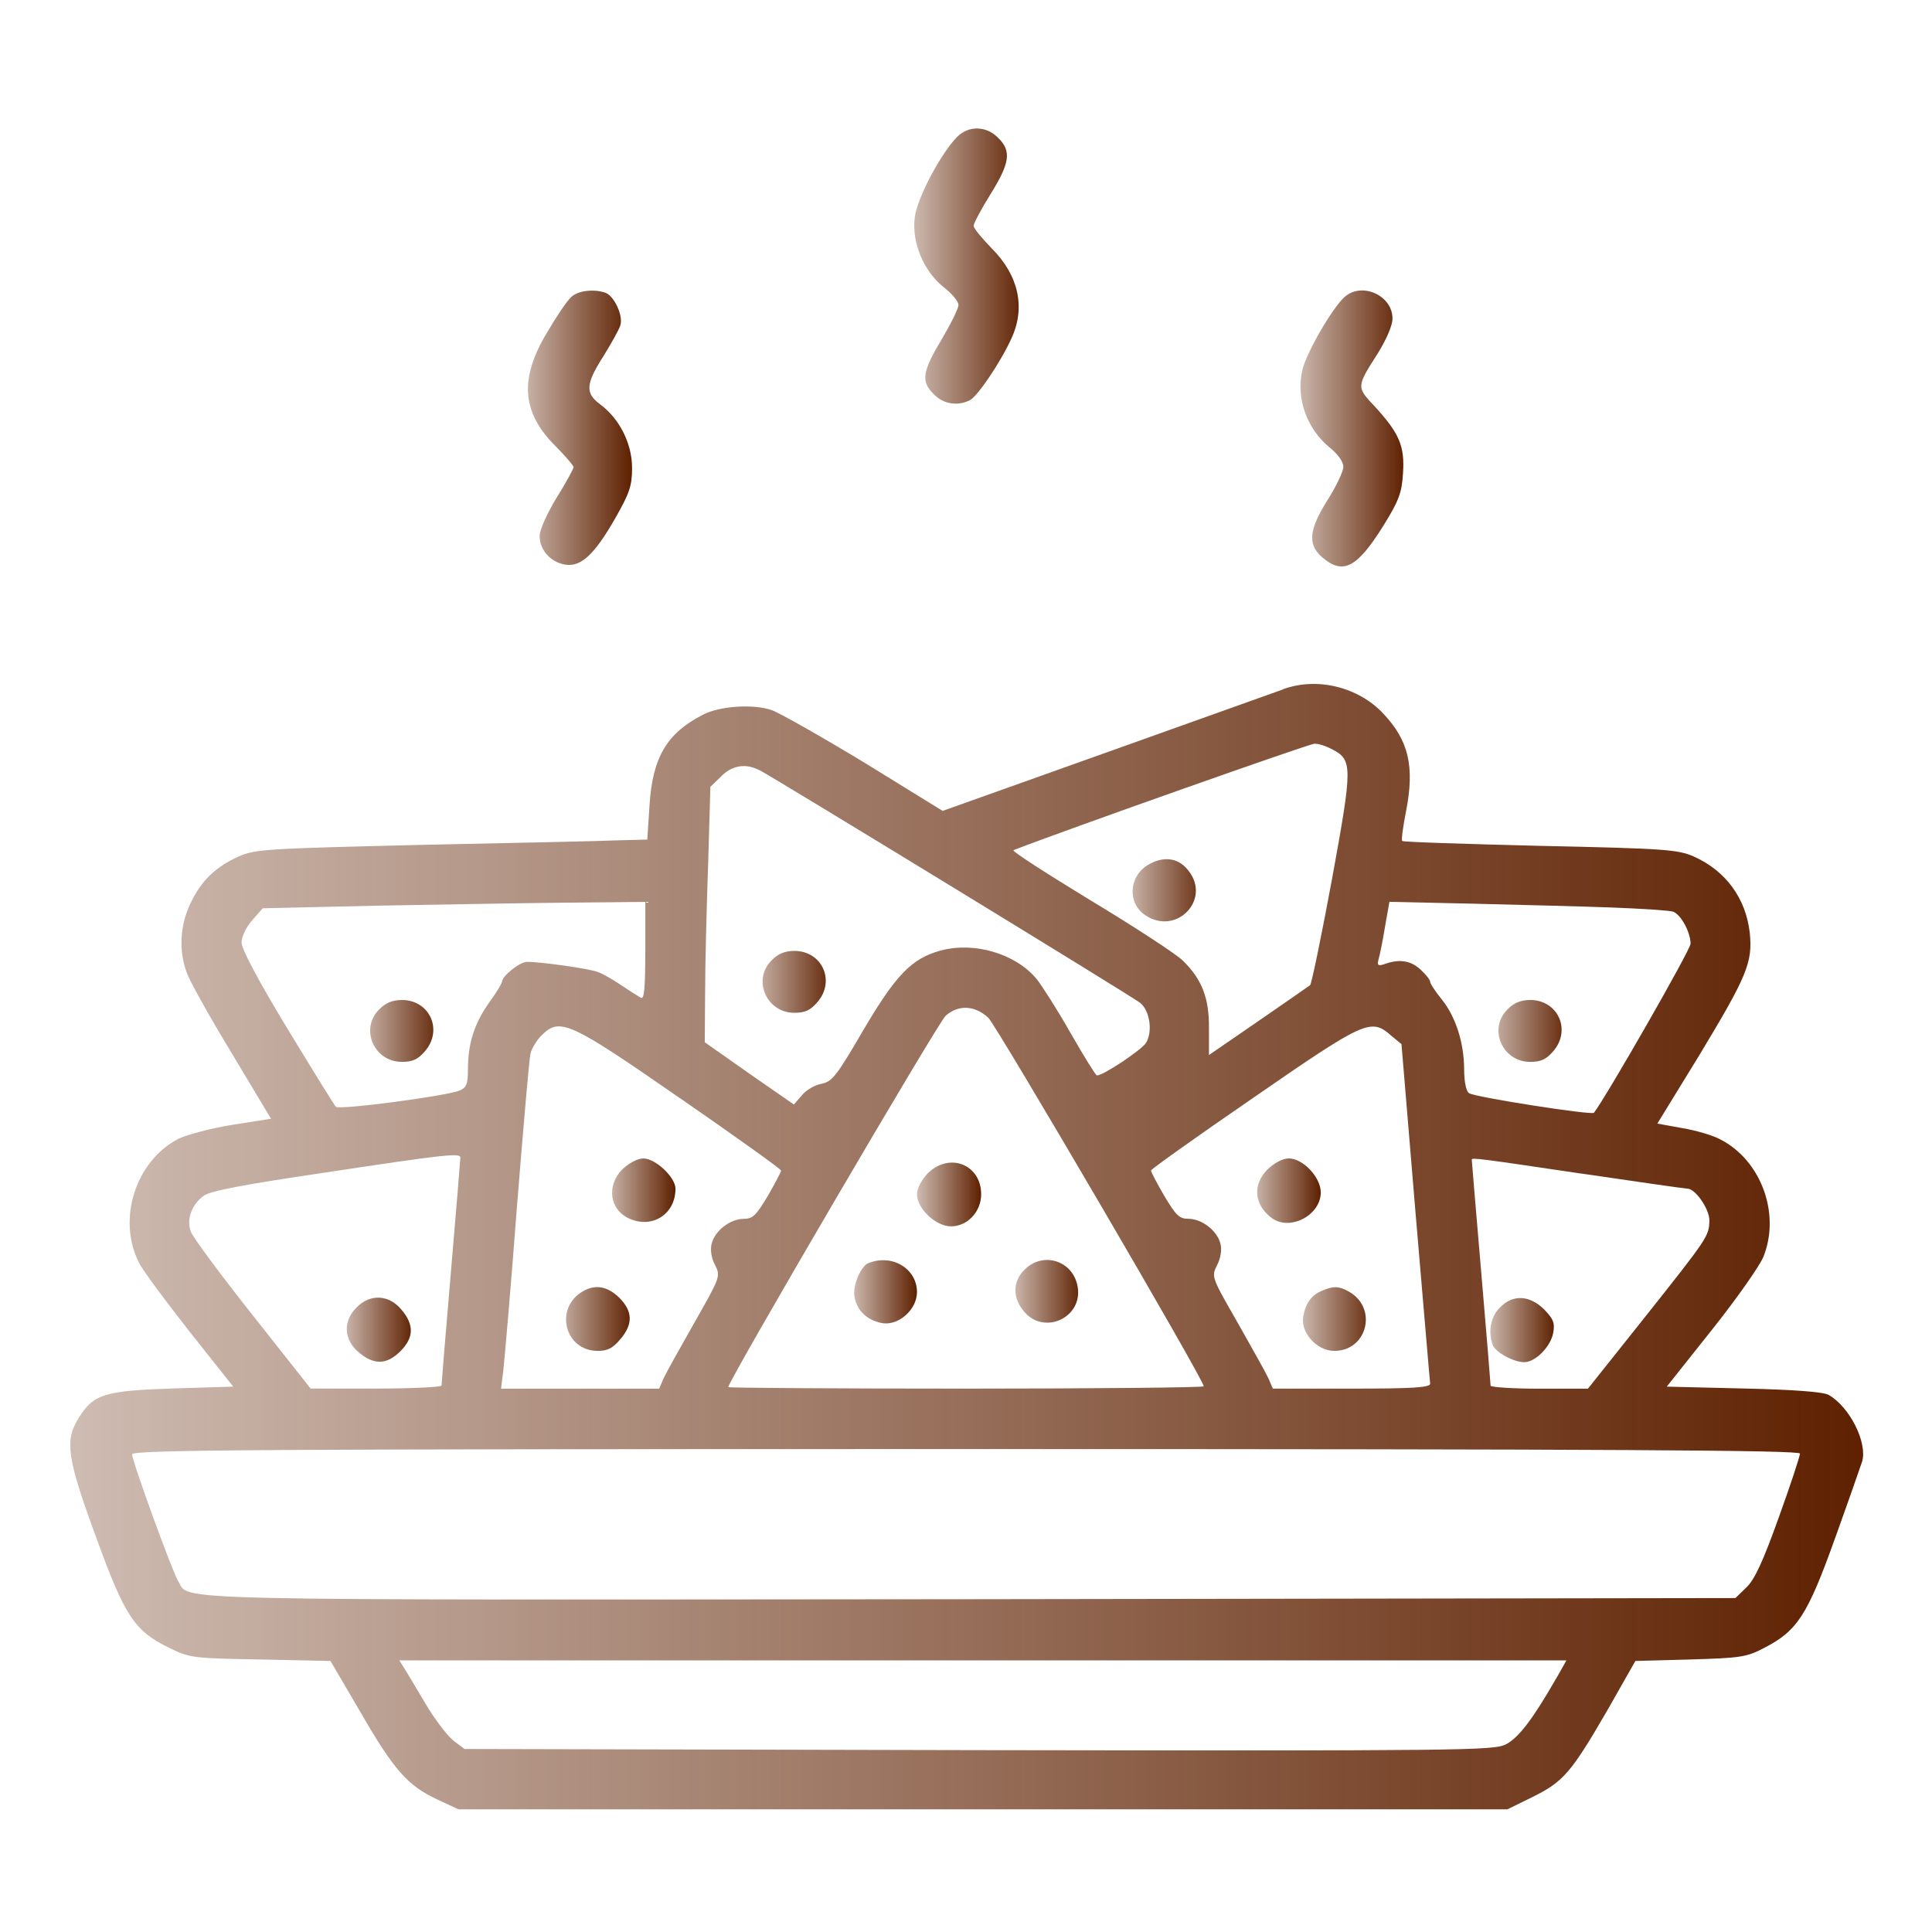 <!-- Generated by IcoMoon.io -->
<svg version="1.1" xmlns="http://www.w3.org/2000/svg" width="32" height="32" viewBox="0 0 32 32">
<title>hotAppetizerCard</title>
<linearGradient id="gradient1" x1="100%" y1="0%" x2="0%" y2="0%">
 <stop offset="0%" style="stop-color: #5e2000; stop-opacity: 1" />
    <stop offset="100%" style="stop-color: #5e2000; stop-opacity: .3" />
  </linearGradient>
<path fill="url(#gradient1)" d="M15.856 2.263c-0.281 0.288-0.669 1.025-0.706 1.344-0.050 0.412 0.15 0.888 0.481 1.15 0.137 0.106 0.244 0.237 0.244 0.294 0 0.063-0.131 0.319-0.281 0.575-0.319 0.531-0.344 0.694-0.125 0.906 0.156 0.162 0.394 0.2 0.6 0.094 0.131-0.075 0.512-0.638 0.688-1.031 0.231-0.506 0.113-1.037-0.331-1.481-0.163-0.169-0.3-0.331-0.3-0.375 0-0.038 0.125-0.275 0.281-0.525 0.319-0.512 0.35-0.712 0.125-0.931-0.194-0.2-0.488-0.206-0.675-0.019z"></path>
<path fill="url(#gradient1)" d="M9.456 4.925c-0.063 0.056-0.238 0.313-0.387 0.569-0.469 0.769-0.431 1.331 0.125 1.888 0.169 0.169 0.306 0.331 0.306 0.356s-0.125 0.256-0.281 0.506c-0.156 0.256-0.281 0.531-0.281 0.631 0 0.231 0.175 0.431 0.412 0.475 0.262 0.050 0.488-0.15 0.838-0.762 0.238-0.419 0.281-0.537 0.281-0.838 0-0.4-0.206-0.813-0.525-1.050-0.256-0.188-0.244-0.338 0.050-0.8 0.131-0.213 0.262-0.444 0.281-0.513 0.050-0.156-0.1-0.481-0.244-0.537-0.194-0.069-0.469-0.037-0.575 0.075z"></path>
<path fill="url(#gradient1)" d="M22.269 4.919c-0.206 0.188-0.637 0.931-0.7 1.219-0.106 0.463 0.081 0.975 0.462 1.281 0.131 0.106 0.219 0.231 0.219 0.313 0 0.075-0.119 0.325-0.262 0.55-0.313 0.5-0.331 0.738-0.087 0.95 0.344 0.294 0.575 0.175 1.012-0.525 0.256-0.412 0.306-0.544 0.325-0.869 0.031-0.45-0.063-0.662-0.462-1.1-0.313-0.331-0.313-0.325 0.050-0.894 0.137-0.225 0.238-0.45 0.238-0.569 0-0.381-0.506-0.612-0.794-0.356z"></path>
<path fill="url(#gradient1)" d="M21.25 11.419c-0.156 0.056-1.488 0.531-2.956 1.056l-2.681 0.956-1.287-0.794c-0.713-0.431-1.406-0.825-1.544-0.875-0.3-0.106-0.863-0.069-1.137 0.075-0.6 0.306-0.838 0.706-0.887 1.506l-0.037 0.563-0.469 0.012c-0.256 0.012-1.713 0.044-3.237 0.075-2.594 0.063-2.781 0.069-3.063 0.194-0.388 0.175-0.619 0.4-0.8 0.781-0.169 0.356-0.194 0.769-0.063 1.131 0.044 0.137 0.381 0.738 0.744 1.337l0.656 1.094-0.638 0.1c-0.35 0.056-0.75 0.163-0.894 0.231-0.712 0.369-1.025 1.337-0.65 2.063 0.063 0.125 0.444 0.637 0.837 1.137l0.719 0.906-1.013 0.031c-1.125 0.038-1.306 0.094-1.55 0.494-0.231 0.369-0.188 0.663 0.287 1.956 0.481 1.325 0.638 1.563 1.212 1.844 0.344 0.169 0.394 0.175 1.519 0.194l1.156 0.025 0.494 0.844c0.556 0.962 0.781 1.219 1.275 1.45l0.35 0.163h17.375l0.419-0.206c0.506-0.25 0.637-0.4 1.238-1.438l0.462-0.813 0.913-0.025c0.831-0.025 0.931-0.038 1.225-0.194 0.544-0.281 0.712-0.538 1.169-1.813 0.225-0.625 0.425-1.2 0.45-1.275 0.087-0.313-0.206-0.9-0.556-1.1-0.087-0.050-0.569-0.087-1.406-0.106l-1.275-0.031 0.75-0.944c0.413-0.519 0.794-1.063 0.85-1.206 0.288-0.712-0.038-1.6-0.712-1.944-0.125-0.069-0.406-0.15-0.631-0.188l-0.413-0.075 0.694-1.131c0.788-1.306 0.887-1.537 0.837-2.025-0.063-0.569-0.394-1.031-0.931-1.269-0.262-0.113-0.469-0.131-2.544-0.175-1.238-0.031-2.269-0.063-2.281-0.081-0.019-0.012 0.012-0.238 0.063-0.494 0.144-0.738 0.044-1.169-0.375-1.613-0.413-0.444-1.1-0.613-1.663-0.406zM22.056 12.406c0.35 0.181 0.35 0.269 0.006 2.156-0.175 0.944-0.337 1.731-0.363 1.756-0.025 0.019-0.413 0.288-0.856 0.594l-0.819 0.563v-0.438c0.006-0.5-0.113-0.813-0.431-1.125-0.106-0.106-0.794-0.556-1.531-1-0.738-0.45-1.313-0.819-1.275-0.831 0.887-0.344 4.9-1.762 4.981-1.762 0.063-0.006 0.194 0.037 0.288 0.088zM12.581 12.756c0.3 0.162 6.206 3.769 6.306 3.856 0.163 0.137 0.206 0.481 0.094 0.663-0.087 0.125-0.706 0.538-0.813 0.538-0.019 0-0.212-0.313-0.431-0.694-0.212-0.375-0.475-0.788-0.569-0.906-0.35-0.419-1.031-0.619-1.588-0.469-0.481 0.131-0.744 0.406-1.281 1.319-0.438 0.75-0.512 0.85-0.688 0.887-0.113 0.019-0.262 0.106-0.331 0.194l-0.131 0.15-0.738-0.512-0.738-0.519 0.006-0.831c0-0.463 0.025-1.412 0.050-2.119l0.037-1.281 0.175-0.169c0.181-0.188 0.412-0.225 0.637-0.106zM10.688 15.756c0 0.631-0.019 0.806-0.075 0.769-0.044-0.025-0.194-0.119-0.331-0.212s-0.306-0.188-0.375-0.212c-0.131-0.056-0.981-0.175-1.181-0.169-0.119 0-0.412 0.238-0.412 0.331 0 0.025-0.094 0.181-0.213 0.344-0.244 0.344-0.35 0.675-0.35 1.1 0 0.25-0.025 0.306-0.138 0.356-0.237 0.094-2 0.325-2.050 0.269-0.025-0.025-0.388-0.613-0.806-1.3-0.481-0.794-0.756-1.313-0.756-1.419 0-0.1 0.075-0.256 0.175-0.369l0.175-0.2 1.938-0.044c1.063-0.019 2.487-0.044 3.169-0.050l1.231-0.012v0.819zM26.694 15.031c0.506 0.019 0.962 0.050 1.019 0.069 0.131 0.050 0.288 0.344 0.288 0.531 0 0.1-1.387 2.519-1.6 2.8-0.038 0.044-1.994-0.262-2.069-0.325-0.050-0.031-0.081-0.2-0.081-0.387 0-0.438-0.137-0.875-0.369-1.163-0.106-0.131-0.194-0.262-0.194-0.294s-0.069-0.119-0.15-0.194c-0.163-0.156-0.35-0.188-0.587-0.106-0.125 0.044-0.144 0.031-0.119-0.069 0.019-0.063 0.069-0.3 0.106-0.531l0.075-0.425 1.387 0.031c0.756 0.019 1.794 0.044 2.294 0.063zM16.369 16.856c0.144 0.144 3.569 5.994 3.569 6.106 0 0.019-1.769 0.038-3.938 0.038-2.162 0-3.938-0.012-3.938-0.025 0-0.1 3.475-6.038 3.6-6.15 0.213-0.188 0.481-0.175 0.706 0.031zM11.262 18.188c0.919 0.637 1.675 1.175 1.675 1.2s-0.1 0.212-0.219 0.419c-0.194 0.325-0.25 0.381-0.4 0.381-0.225 0-0.481 0.2-0.531 0.413-0.025 0.094-0.006 0.238 0.056 0.35 0.094 0.188 0.088 0.2-0.338 0.95-0.238 0.419-0.469 0.831-0.512 0.925l-0.075 0.175h-2.619l0.037-0.3c0.019-0.163 0.125-1.375 0.225-2.7 0.106-1.325 0.206-2.475 0.225-2.55 0.019-0.081 0.1-0.219 0.188-0.306 0.3-0.294 0.45-0.231 2.287 1.044zM23.038 17.15l0.175 0.144 0.231 2.775c0.131 1.525 0.238 2.813 0.244 2.85 0 0.063-0.3 0.081-1.3 0.081h-1.306l-0.075-0.175c-0.044-0.094-0.275-0.506-0.512-0.925-0.431-0.75-0.431-0.756-0.337-0.944 0.063-0.119 0.081-0.262 0.056-0.356-0.050-0.212-0.306-0.413-0.531-0.413-0.15 0-0.206-0.056-0.4-0.381-0.119-0.206-0.219-0.394-0.219-0.419 0.006-0.025 0.769-0.569 1.706-1.212 1.844-1.275 1.938-1.313 2.269-1.025zM7.625 19.175c0 0.025-0.069 0.875-0.156 1.887s-0.156 1.863-0.156 1.887c0 0.025-0.487 0.050-1.081 0.050h-1.087l-0.963-1.219c-0.531-0.669-0.987-1.288-1.019-1.375-0.081-0.206 0.013-0.456 0.212-0.6 0.112-0.081 0.681-0.188 2.031-0.387 1.987-0.3 2.219-0.325 2.219-0.244zM26.194 19.438c0.931 0.137 1.719 0.25 1.756 0.25 0.131 0 0.363 0.337 0.363 0.525-0.006 0.262-0.019 0.281-1.081 1.619l-0.931 1.169h-0.806c-0.444 0-0.806-0.025-0.806-0.050s-0.069-0.875-0.156-1.887c-0.087-1.012-0.156-1.85-0.156-1.856 0-0.038 0.131-0.019 1.819 0.231zM29.813 24.075c0 0.044-0.156 0.519-0.35 1.056-0.262 0.731-0.4 1.031-0.538 1.163l-0.181 0.175-12.656 0.019c-13.694 0.012-12.931 0.031-13.137-0.3-0.1-0.163-0.763-1.988-0.763-2.1 0-0.075 2.112-0.087 13.813-0.087 10.831 0 13.813 0.019 13.813 0.075zM25.775 27.8c-0.387 0.675-0.625 0.988-0.837 1.094-0.206 0.1-0.725 0.106-8.731 0.094l-8.512-0.019-0.175-0.131c-0.094-0.069-0.281-0.313-0.419-0.531-0.131-0.219-0.294-0.494-0.362-0.606l-0.125-0.2h19.331l-0.169 0.3z"></path>
<path fill="url(#gradient1)" d="M19.050 14.306c-0.35 0.175-0.394 0.65-0.075 0.856 0.512 0.338 1.087-0.262 0.712-0.738-0.156-0.206-0.387-0.25-0.637-0.119z"></path>
<path fill="url(#gradient1)" d="M12.781 15.906c-0.325 0.319-0.088 0.869 0.375 0.869 0.181 0 0.269-0.044 0.381-0.175 0.306-0.35 0.081-0.85-0.381-0.85-0.156 0-0.275 0.050-0.375 0.156z"></path>
<path fill="url(#gradient1)" d="M6.281 16.719c-0.325 0.319-0.088 0.869 0.375 0.869 0.181 0 0.269-0.044 0.381-0.175 0.306-0.35 0.081-0.85-0.381-0.85-0.156 0-0.275 0.050-0.375 0.156z"></path>
<path fill="url(#gradient1)" d="M24.969 16.719c-0.325 0.319-0.087 0.869 0.375 0.869 0.181 0 0.269-0.044 0.381-0.175 0.306-0.35 0.081-0.85-0.381-0.85-0.156 0-0.275 0.050-0.375 0.156z"></path>
<path fill="url(#gradient1)" d="M15.369 19.431c-0.106 0.113-0.181 0.25-0.181 0.35 0 0.238 0.313 0.531 0.563 0.531 0.275 0 0.5-0.244 0.5-0.531 0-0.494-0.525-0.7-0.881-0.35z"></path>
<path fill="url(#gradient1)" d="M14.387 20.919c-0.137 0.056-0.275 0.394-0.231 0.581 0.050 0.219 0.206 0.363 0.444 0.413 0.275 0.056 0.588-0.219 0.588-0.512 0-0.387-0.412-0.637-0.8-0.481z"></path>
<path fill="url(#gradient1)" d="M16.969 21.031c-0.2 0.194-0.2 0.469-0.006 0.694 0.331 0.394 0.969 0.1 0.887-0.406-0.069-0.438-0.575-0.6-0.881-0.288z"></path>
<path fill="url(#gradient1)" d="M10.306 19.369c-0.262 0.269-0.213 0.663 0.113 0.813 0.381 0.175 0.769-0.069 0.769-0.494 0-0.188-0.331-0.5-0.531-0.5-0.1 0-0.238 0.075-0.35 0.181z"></path>
<path fill="url(#gradient1)" d="M9.656 21.387c-0.481 0.275-0.306 0.988 0.244 0.988 0.162 0 0.25-0.044 0.375-0.194 0.213-0.25 0.206-0.462-0.019-0.688-0.194-0.188-0.394-0.225-0.6-0.106z"></path>
<path fill="url(#gradient1)" d="M20.994 19.369c-0.25 0.25-0.225 0.581 0.063 0.8 0.3 0.231 0.819-0.038 0.819-0.419 0-0.25-0.294-0.563-0.531-0.563-0.1 0-0.238 0.075-0.35 0.181z"></path>
<path fill="url(#gradient1)" d="M21.906 21.375c-0.175 0.069-0.275 0.194-0.319 0.419-0.056 0.269 0.219 0.581 0.512 0.581 0.556 0 0.725-0.725 0.231-0.988-0.156-0.087-0.25-0.087-0.425-0.012z"></path>
<path fill="url(#gradient1)" d="M5.906 21.656c-0.231 0.225-0.213 0.538 0.037 0.744 0.25 0.212 0.463 0.206 0.688-0.019s0.231-0.438 0.019-0.688c-0.206-0.25-0.519-0.269-0.744-0.038z"></path>
<path fill="url(#gradient1)" d="M24.844 21.656c-0.156 0.15-0.2 0.406-0.119 0.625 0.050 0.119 0.344 0.281 0.519 0.281 0.188 0 0.438-0.256 0.481-0.481 0.031-0.169 0.006-0.231-0.15-0.394-0.244-0.238-0.519-0.25-0.731-0.031z"></path>
</svg>
